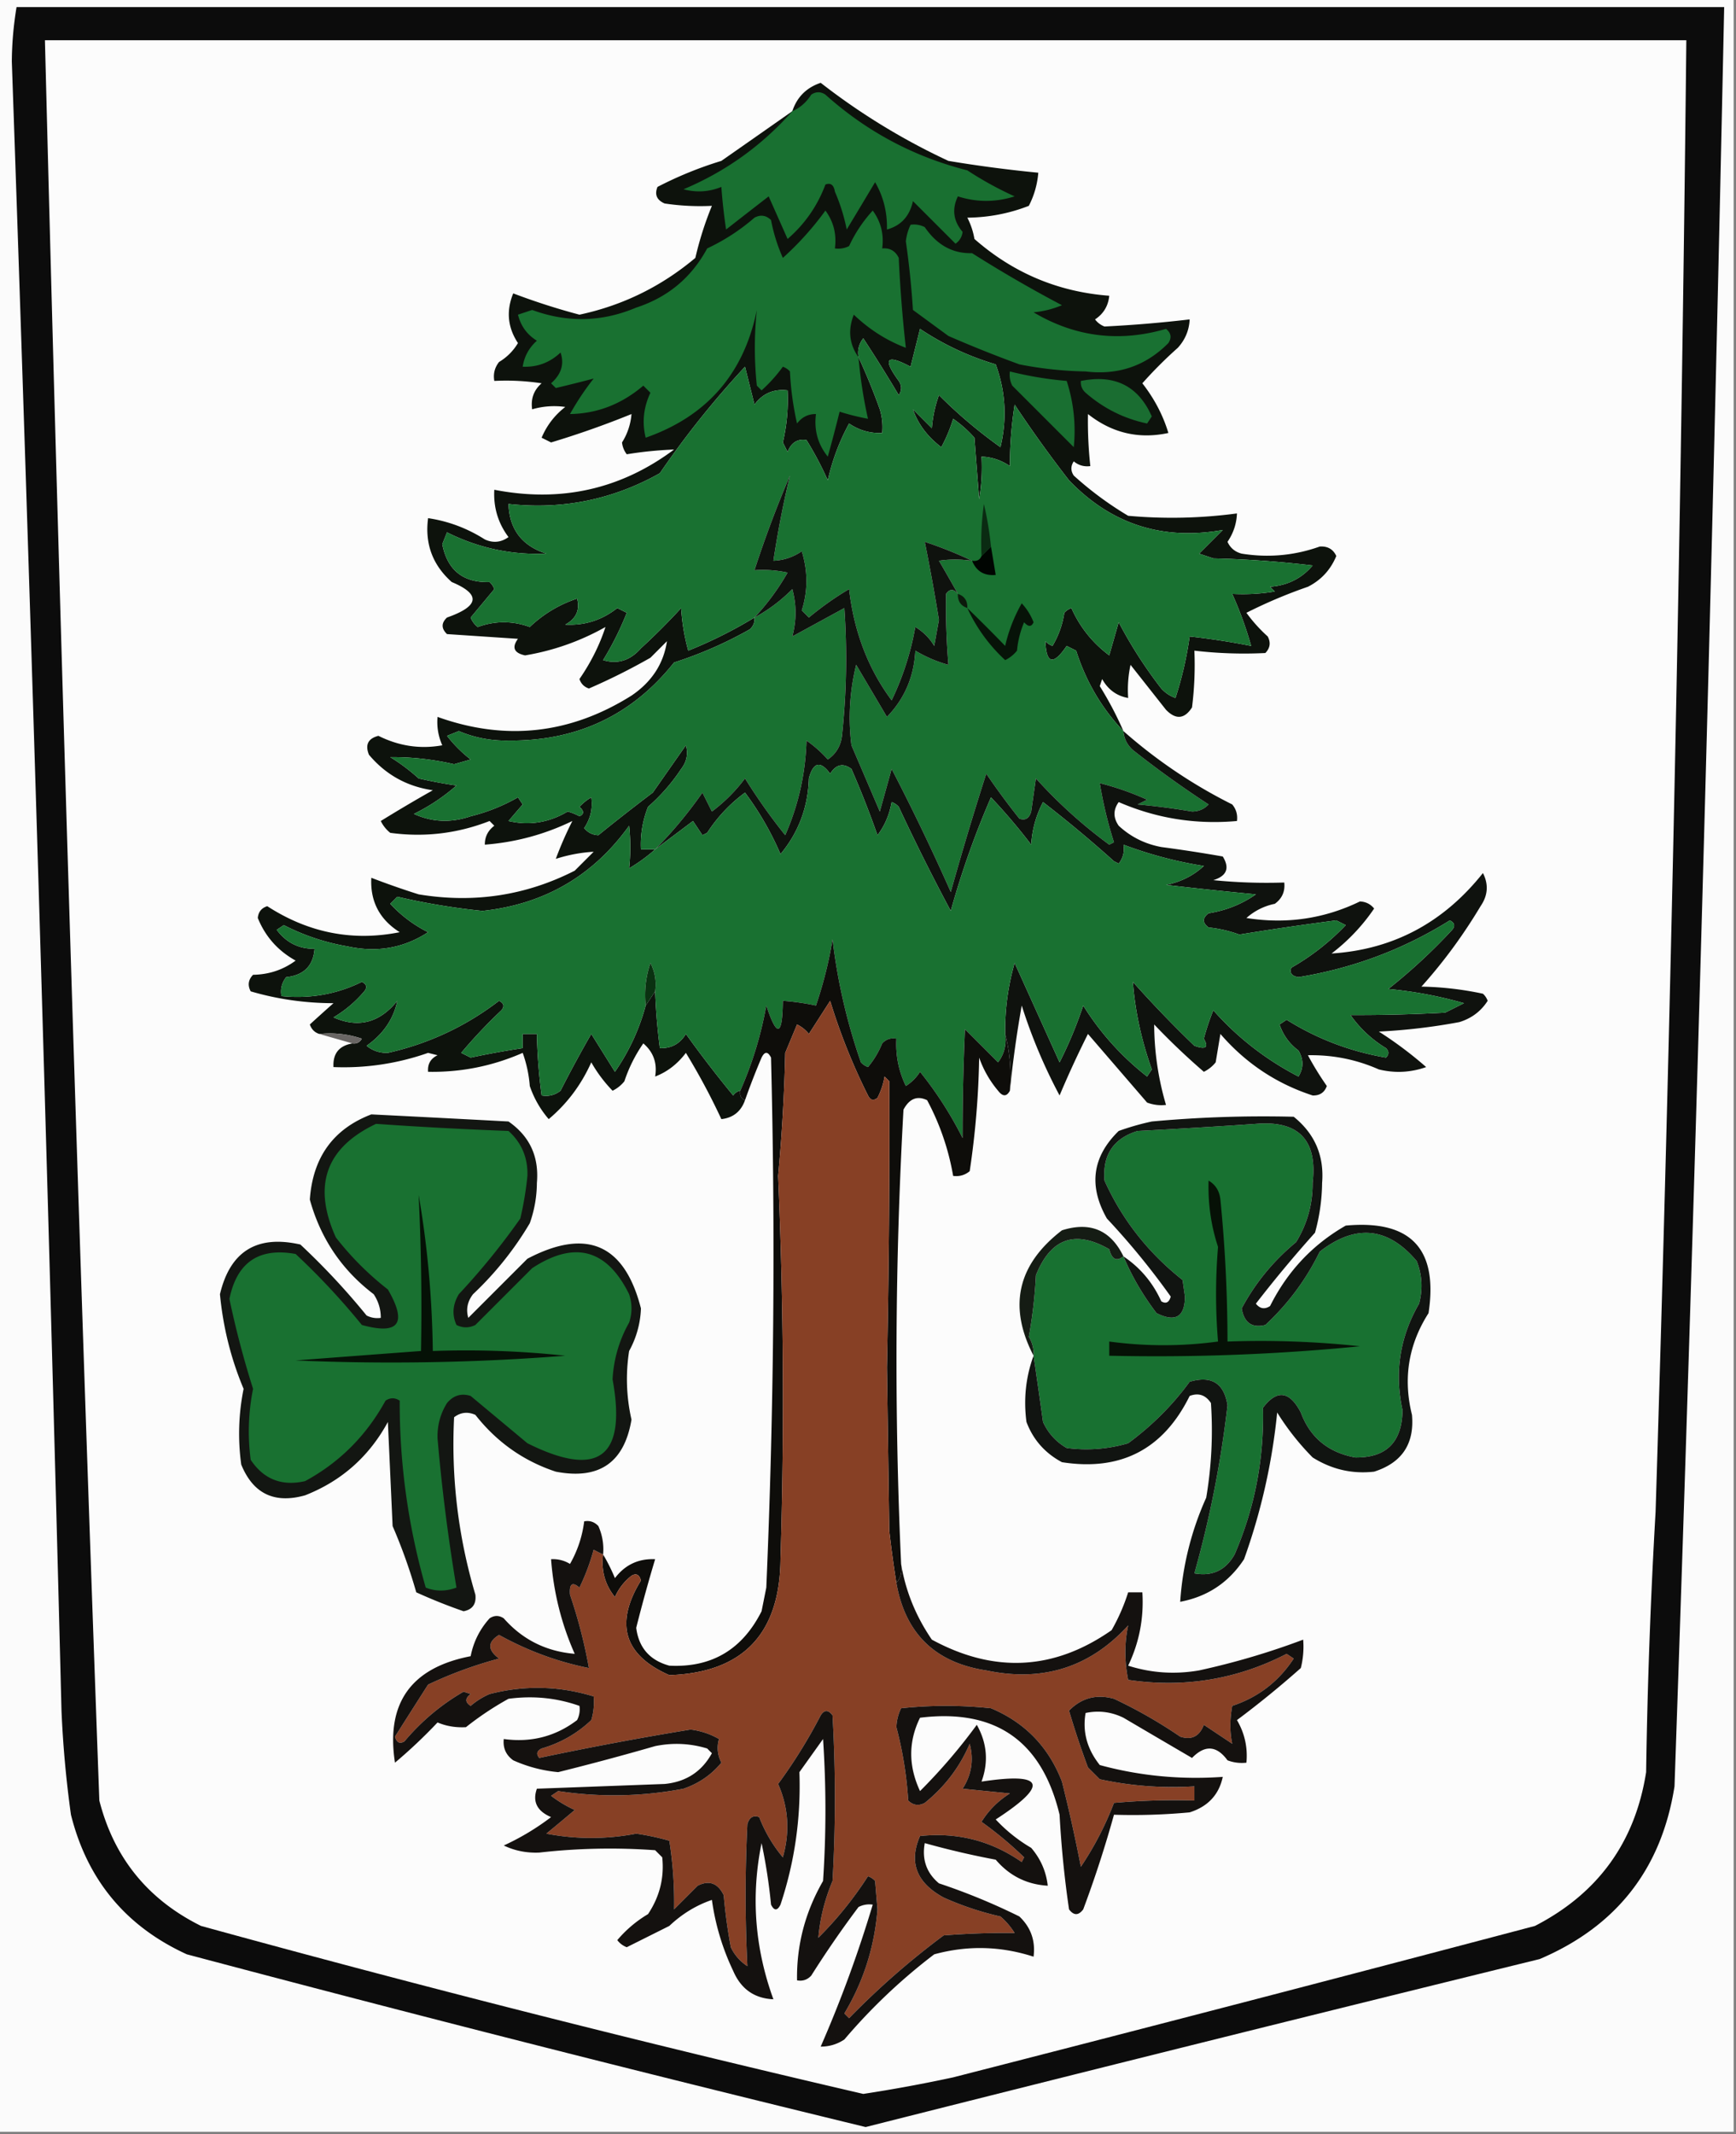<svg xmlns="http://www.w3.org/2000/svg" width="367" height="451" style="shape-rendering:geometricPrecision;text-rendering:geometricPrecision;image-rendering:optimizeQuality;fill-rule:evenodd;clip-rule:evenodd"><rect width="100%" height="100%" fill="#808080" stroke="none"/><path style="opacity:1" fill="#fbfbfb" d="M-.5-.5h367v451H-.5V-.5z"/><path style="opacity:1" fill="#0c0c0c" d="M3.5 1.5h361a27248.96 27248.96 0 0 1-10.5 376c-2.734 17.406-12.234 29.573-28.5 36.5A21759.382 21759.382 0 0 0 183 449.5 6908.915 6908.915 0 0 1 39.5 413c-12.883-5.885-21.05-15.719-24.5-29.5a229.259 229.259 0 0 1-2-22A37078.394 37078.394 0 0 0 2.5 13a72.724 72.724 0 0 1 1-11.5z"/><path style="opacity:1" fill="#fcfcfc" d="M9.5 8.5h347a15103.591 15103.591 0 0 1-6.5 311 1285.351 1285.351 0 0 0-2 55c-2.314 14.783-10.147 25.617-23.5 32.5a16668.811 16668.811 0 0 1-123 32 316.87 316.87 0 0 1-19 3.5 3585.293 3585.293 0 0 1-140-35.5c-11.246-5.574-18.412-14.407-21.5-26.5A32821.398 32821.398 0 0 1 9.5 8.5z"/><path style="opacity:1" fill="#0d120c" d="M237.5 154.5c-4.57-4.786-7.903-10.453-10-17l-2-1c-2.822 4.159-4.322 3.826-4.5-1 .414.457.914.791 1.5 1a18.986 18.986 0 0 0 2.5-7 3.647 3.647 0 0 1 1.5-1c1.789 4.018 4.455 7.352 8 10l2-7a94.093 94.093 0 0 0 9 14 7.293 7.293 0 0 0 3 2 75.833 75.833 0 0 0 3-13c4.367.487 8.701 1.153 13 2a79.374 79.374 0 0 0-4-11 40.914 40.914 0 0 0 9-.5l-1-1c3.705-.279 6.705-1.779 9-4.5a222.728 222.728 0 0 0-21-1.5l-3-1 5-5c-12.77 2.27-23.603-1.23-32.5-10.5a257.641 257.641 0 0 1-11.5-16 82.101 82.101 0 0 0-1 13c-1.823-1.247-3.823-1.914-6-2a40.913 40.913 0 0 1-.5 9l-1-13a25.501 25.501 0 0 0-4.5-4 32.442 32.442 0 0 1-2.5 6c-2.935-2.227-4.935-4.894-6-8l4 4c.186-2.4.686-4.734 1.5-7a101.677 101.677 0 0 0 13 11c1.425-5.97 1.091-11.804-1-17.5a58.388 58.388 0 0 1-16-7.5l-2 8c-5.123-2.734-5.957-1.734-2.5 3 .667 1 .667 2 0 3a320.343 320.343 0 0 0-7.5-12c-.929 1.189-1.262 2.522-1 4a129.43 129.43 0 0 1 4.5 11c.494 1.634.66 3.3.5 5-2.549.113-4.882-.554-7-2a46.117 46.117 0 0 0-4.5 12 71.306 71.306 0 0 0-4.5-8.5c-1.891-.309-3.225.525-4 2.5l-1-2a39.651 39.651 0 0 0 1-11c-2.921-.354-5.254.646-7 3l-2-8a192.322 192.322 0 0 0-18 22.5c-9.935 5.585-20.602 7.752-32 6.5.181 5.353 2.848 8.853 8 10.5-7.379.313-14.379-1.187-21-4.5l-1 2.5c1.08 5.503 4.414 8.169 10 8 .457.414.791.914 1 1.5l-5 6a4.454 4.454 0 0 0 1.5 2c3.667-1.333 7.333-1.333 11 0a26.489 26.489 0 0 1 10-6c.63 2.403-.203 4.237-2.5 5.5 4.072.23 7.739-.937 11-3.5l2 1a64.509 64.509 0 0 1-5 10c3.057.929 5.723.096 8-2.5a139.08 139.08 0 0 0 8.5-8.5 42.769 42.769 0 0 0 1.5 9 95.025 95.025 0 0 0 14-7c.086.996-.248 1.829-1 2.5a85.275 85.275 0 0 1-16 7c-8.853 11.134-20.519 16.634-35 16.5a25.484 25.484 0 0 1-10.5-2l-2.5 1a28.061 28.061 0 0 0 5 5l-3.5 1a58.026 58.026 0 0 0-13.5-1.5 41.205 41.205 0 0 1 6 4.5 100.36 100.36 0 0 0 8 1.5 41.056 41.056 0 0 1-9 6c3.85 1.755 7.85 1.922 12 .5a38.834 38.834 0 0 0 10-4l1 1.5a604.676 604.676 0 0 0-3 3.5c4.374 1.021 8.541.355 12.5-2 .873.235 1.707.569 2.5 1 1.006-.438 1.006-1.104 0-2a11.38 11.38 0 0 1 2.5-2c.342 2.318-.158 4.485-1.5 6.5.763.944 1.763 1.444 3 1.5 3.325-2.709 7.159-5.709 11.5-9l7-10c.52 1.789.187 3.456-1 5a39.806 39.806 0 0 1-7 8 21.341 21.341 0 0 0-1.5 9h3a35.524 35.524 0 0 1-5.5 4c.32-2.96.32-5.96 0-9-7.614 10.6-17.947 16.6-31 18a143.012 143.012 0 0 1-18-3l-1.5 1.5a27.809 27.809 0 0 0 8 6c-5.129 3.354-10.796 4.354-17 3a46.42 46.42 0 0 1-13.5-4.5l-1.5 1c2.024 2.706 4.69 4.039 8 4-.275 3.609-2.275 5.609-6 6-.929 1.189-1.262 2.522-1 4 6.028.61 11.695-.39 17-3 1.021.502 1.188 1.168.5 2a25.558 25.558 0 0 1-6.5 5.5c5.25 2.319 9.75 1.153 13.5-3.5-.82 3.866-2.987 7.033-6.5 9.5 1.272 1.046 2.772 1.546 4.5 1.5 8.642-1.951 16.475-5.618 23.5-11 1.021.502 1.188 1.168.5 2a107.985 107.985 0 0 0-8.5 9l2 1a190.883 190.883 0 0 1 11-2v-3h3c.086 4.357.42 8.69 1 13 1.478.262 2.811-.071 4-1a264.731 264.731 0 0 1 6.5-12l5 8a44.794 44.794 0 0 0 6.5-14l2-3c.146 4.019.479 8.019 1 12 2.423.076 4.256-.924 5.5-3a243.426 243.426 0 0 0 10 13c.383-.556.883-.889 1.5-1-.172.992.162 1.658 1 2-.853 2.393-2.519 3.726-5 4a140.868 140.868 0 0 0-7.5-14c-1.789 2.365-3.956 4.032-6.5 5 .47-2.846-.363-5.179-2.5-7a31.041 31.041 0 0 0-4 8 7.248 7.248 0 0 1-2.5 2 29.804 29.804 0 0 1-4.5-6c-2.115 4.736-5.115 8.736-9 12a21.035 21.035 0 0 1-4-7 26.724 26.724 0 0 0-1.5-7c-6.385 2.796-13.051 4.13-20 4-.14-1.624.527-2.79 2-3.5l-2-.5a53.569 53.569 0 0 1-20 3c-.157-2.844 1.176-4.511 4-5 .876.131 1.543-.202 2-1a21.128 21.128 0 0 0-9-1c-.978-.311-1.644-.978-2-2 1.626-1.49 3.292-2.99 5-4.5-6.013-.009-11.846-.842-17.5-2.5-.684-1.284-.517-2.451.5-3.5 3.361-.054 6.361-1.054 9-3-3.736-2.069-6.403-5.069-8-9 .114-1.28.78-2.113 2-2.5 8.73 5.647 18.063 7.48 28 5.5-4.262-2.691-6.262-6.524-6-11.5 3.227 1.244 6.56 2.41 10 3.5 11.663 1.932 22.663.266 33-5l4-4c-2.674.153-5.34.653-8 1.5a76.134 76.134 0 0 1 3.5-8c-5.833 2.834-12 4.5-18.5 5-.02-1.643.647-2.976 2-4l-1-1c-6.776 2.648-13.776 3.482-21 2.5a7.248 7.248 0 0 1-2-2.5 316.986 316.986 0 0 1 11-6.5c-5.453-.786-9.953-3.286-13.5-7.5-.854-2.107-.188-3.441 2-4 4.357 2.175 8.857 2.842 13.5 2a11.99 11.99 0 0 1-1-6c14.359 5.144 28.026 3.644 41-4.5 4.283-2.898 6.783-6.732 7.5-11.5l-3.5 3.5a132.973 132.973 0 0 1-13 6.5c-1-.333-1.667-1-2-2 2.434-3.534 4.267-7.201 5.5-11a51.742 51.742 0 0 1-17 6c-2.341-.507-2.841-1.674-1.5-3.5l-15-1c-1.231-1.183-1.231-2.349 0-3.5 6.862-2.411 7.195-4.911 1-7.5-4.049-3.6-5.715-8.1-5-13.5 4.281.636 8.281 2.136 12 4.5 1.759.798 3.426.631 5-.5-2.204-2.947-3.204-6.28-3-10 14.06 2.74 26.727-.093 38-8.5a81.254 81.254 0 0 0-10 1 4.932 4.932 0 0 1-1-2.5 13.142 13.142 0 0 0 2-6 192.127 192.127 0 0 1-17 6l-2-1c1.092-2.594 2.759-4.76 5-6.5a16.603 16.603 0 0 0-7 .5c-.322-2.222.345-4.056 2-5.5a50.442 50.442 0 0 0-10-.5c-.262-1.478.071-2.811 1-4 1.667-1 3-2.333 4-4-2.184-3.307-2.517-6.807-1-10.5a142.092 142.092 0 0 0 14 4.5c9.132-1.95 17.299-5.95 24.5-12a70.81 70.81 0 0 1 3.5-11 50.442 50.442 0 0 1-10-.5c-1.658-.725-2.158-1.892-1.5-3.5a79.67 79.67 0 0 1 13.5-5.5 7750.441 7750.441 0 0 0 15-10.5c.986-2.986 2.986-4.986 6-6a139.784 139.784 0 0 0 27 16.5 278.403 278.403 0 0 0 19 2.5 18.403 18.403 0 0 1-2 7c-4.144 1.618-8.478 2.451-13 2.5a15.252 15.252 0 0 1 1.5 4.5c8.195 7.183 17.695 11.183 28.5 12-.203 2.138-1.203 3.805-3 5a4.451 4.451 0 0 0 2 1.5 266.087 266.087 0 0 0 18-1.5c-.108 2.283-.941 4.283-2.5 6a89.984 89.984 0 0 0-7.5 7.5c2.549 3.27 4.382 6.77 5.5 10.5-6.248 1.349-11.914.016-17-4a88.939 88.939 0 0 0 .5 11c-1.322.17-2.489-.163-3.5-1-.667 1-.667 2 0 3a71.583 71.583 0 0 0 11.5 8.5 103.08 103.08 0 0 0 23-.5c-.086 2.177-.753 4.177-2 6 .59 1.299 1.59 2.132 3 2.5 5.654.904 11.154.404 16.5-1.5 1.662-.112 2.829.554 3.5 2-1.204 2.915-3.204 5.081-6 6.5a104.38 104.38 0 0 0-13 5.5 31.84 31.84 0 0 0 4.5 5c.684 1.284.517 2.451-.5 3.5a90.12 90.12 0 0 1-15-.5 72.367 72.367 0 0 1-.5 12c-1.588 2.468-3.422 2.634-5.5.5l-7.5-9.5a24.935 24.935 0 0 0-.5 7c-2.41-.421-4.243-1.754-5.5-4l-.5 1.5a73.514 73.514 0 0 1 5 9.5z"/><path style="opacity:1" fill="#197132" d="M192.5 47.5a4.932 4.932 0 0 1 3 .5c2.585 3.784 5.919 5.618 10 5.5a275.609 275.609 0 0 0 19 11 20.211 20.211 0 0 1-6 1.5c8.79 5.216 18.123 6.382 28 3.5 1.083.865 1.249 1.865.5 3-4.775 4.826-10.608 6.826-17.5 6a79.508 79.508 0 0 1-14-1.5 265.205 265.205 0 0 1-15-6l-7.5-5.5c-.307-4.857-.807-9.69-1.5-14.5a10.984 10.984 0 0 1 1-3.5z"/><path style="opacity:1" fill="#197131" d="M181.5 75.5a95.031 95.031 0 0 0 2 13 49.673 49.673 0 0 1-6-1.5 330.8 330.8 0 0 1-2.5 9.5c-2.105-2.607-2.938-5.607-2.5-9-1.643-.02-2.976.647-4 2a62.749 62.749 0 0 1-1.5-11 3.646 3.646 0 0 0-1.5-1 31.867 31.867 0 0 1-4.5 5l-1-1a76.397 76.397 0 0 1 0-16c-2.73 13.47-10.563 22.47-23.5 27-.796-3.217-.463-6.383 1-9.5l-1.5-1.5c-4.593 3.913-9.76 5.913-15.5 6a56.863 56.863 0 0 1 5-7.5 317.238 317.238 0 0 1-8 2l-1-1c2.165-1.897 2.832-4.064 2-6.5-2.245 2.123-4.912 3.123-8 3 .326-2.16 1.326-3.994 3-5.5-2.072-1.273-3.405-3.106-4-5.5l3-1c7.426 2.73 14.76 2.564 22-.5 6.665-2.165 11.665-6.331 15-12.5a42.952 42.952 0 0 0 10-6.5c1.284-.684 2.451-.517 3.5.5a36.17 36.17 0 0 0 2.5 8 64.218 64.218 0 0 0 9-10c1.729 2.351 2.396 5.018 2 8a4.932 4.932 0 0 0 3-.5 29.457 29.457 0 0 1 5-7.5c1.729 2.351 2.396 5.018 2 8 1.624-.14 2.79.527 3.5 2 .293 6.367.793 12.7 1.5 19-4.073-1.545-7.739-3.879-11-7-1.286 3.26-.953 6.26 1 9z"/><path style="opacity:1" fill="#197031" d="M167.5 23.5c1.634-.707 2.968-1.873 4-3.5 1-.667 2-.667 3 0 8.692 7.795 18.692 13.129 30 16a73.21 73.21 0 0 0 10 5.5c-4.016 1.27-8.016 1.27-12 0-1.293 2.706-.959 5.206 1 7.5-.13 1.059-.63 1.892-1.5 2.5l-9-9c-.697 3.192-2.53 5.192-5.5 6 .098-3.61-.736-6.943-2.5-10a1544.9 1544.9 0 0 1-6 10 39.211 39.211 0 0 0-2.5-8c-.233-1.432-.9-1.932-2-1.5-1.695 4.526-4.362 8.359-8 11.5l-4-9a2262.2 2262.2 0 0 0-9 7 116.595 116.595 0 0 1-1-9c-2.603 1.062-5.27 1.228-8 .5 8.92-3.754 16.587-9.254 23-16.5z"/><path style="opacity:1" fill="#1a6d31" d="M228.5 80.5c7.156-1.437 12.156 1.063 15 7.5l-1 1.5c-4.871-1.024-9.204-3.19-13-6.5-.752-.67-1.086-1.504-1-2.5z"/><path style="opacity:1" fill="#196f31" d="M213.5 78.5a76.28 76.28 0 0 0 12 2 34.03 34.03 0 0 1 1.5 14l-13-13a4.934 4.934 0 0 1-.5-3z"/><path style="opacity:1" fill="#197131" d="M138.5 179.5h-3a21.341 21.341 0 0 1 1.5-9 39.806 39.806 0 0 0 7-8c1.187-1.544 1.52-3.211 1-5l-7 10c-4.341 3.291-8.175 6.291-11.5 9-1.237-.056-2.237-.556-3-1.5 1.342-2.015 1.842-4.182 1.5-6.5a11.38 11.38 0 0 0-2.5 2c1.006.896 1.006 1.562 0 2a11.456 11.456 0 0 0-2.5-1c-3.959 2.355-8.126 3.021-12.5 2a604.676 604.676 0 0 1 3-3.5l-1-1.5a38.834 38.834 0 0 1-10 4c-4.15 1.422-8.15 1.255-12-.5a41.056 41.056 0 0 0 9-6 100.36 100.36 0 0 1-8-1.5 41.205 41.205 0 0 0-6-4.5 58.026 58.026 0 0 1 13.5 1.5l3.5-1a28.061 28.061 0 0 1-5-5l2.5-1a25.484 25.484 0 0 0 10.5 2c14.481.134 26.147-5.366 35-16.5a85.275 85.275 0 0 0 16-7c.752-.671 1.086-1.504 1-2.5 2.912-1.566 5.579-3.566 8-6 .901 3.295.901 6.628 0 10l11-6c.629 8.967.463 17.967-.5 27-.265 2.151-1.265 3.818-3 5a25.936 25.936 0 0 0-4.5-4c-.212 6.998-1.712 13.665-4.5 20a124.26 124.26 0 0 1-8.5-12 34.832 34.832 0 0 1-7 7l-2-4c-3.062 4.381-6.396 8.381-10 12z"/><path style="opacity:1" fill="#197131" d="M237.5 154.5c.128 1.59.795 2.923 2 4a216.556 216.556 0 0 0 16 11.5c-.93.991-2.096 1.491-3.5 1.5a152.043 152.043 0 0 0-11.5-1.5l2-1a59.44 59.44 0 0 0-10-3.5 87.742 87.742 0 0 0 3 12.5l-1 .5a102.362 102.362 0 0 1-15.5-14l-1 7c-.423 1.456-1.256 1.956-2.5 1.5a153.742 153.742 0 0 1-7-9.5 693.08 693.08 0 0 0-7.5 25 473.117 473.117 0 0 0-12.5-26l-2.5 9a6401.593 6401.593 0 0 0-6-14 46.335 46.335 0 0 1 1-17c2.153 3.634 4.32 7.301 6.5 11 3.731-3.84 5.731-8.506 6-14a28.535 28.535 0 0 0 7 3 148.504 148.504 0 0 1-.5-15c.77-1.098 1.603-1.098 2.5 0a348.639 348.639 0 0 0-4-7c2.155-.338 4.489-.338 7 0a90.025 90.025 0 0 0-10-4 440.072 440.072 0 0 1 3 16.5l-1 5.5c-1-1.667-2.333-3-4-4a59.392 59.392 0 0 1-5 15.5c-4.965-6.674-7.965-14.507-9-23.5-2.899 1.704-5.732 3.704-8.5 6l-1.5-1.5c1.298-4.118 1.298-8.285 0-12.5-1.823 1.247-3.823 1.914-6 2a213.624 213.624 0 0 1 3.5-18 239.64 239.64 0 0 0-7.5 20c2.357-.163 4.69.003 7 .5a50.268 50.268 0 0 1-7 9.5 95.025 95.025 0 0 1-14 7 42.769 42.769 0 0 1-1.5-9 139.08 139.08 0 0 1-8.5 8.5c-2.277 2.596-4.943 3.429-8 2.5a64.509 64.509 0 0 0 5-10l-2-1c-3.261 2.563-6.928 3.73-11 3.5 2.297-1.263 3.13-3.097 2.5-5.5a26.489 26.489 0 0 0-10 6c-3.667-1.333-7.333-1.333-11 0a4.454 4.454 0 0 1-1.5-2l5-6a3.647 3.647 0 0 0-1-1.5c-5.586.169-8.92-2.497-10-8l1-2.5c6.621 3.313 13.621 4.813 21 4.5-5.152-1.647-7.819-5.147-8-10.5 11.398 1.252 22.065-.915 32-6.5a192.322 192.322 0 0 1 18-22.5l2 8c1.746-2.354 4.079-3.354 7-3a39.651 39.651 0 0 1-1 11l1 2c.775-1.975 2.109-2.809 4-2.5a71.306 71.306 0 0 1 4.5 8.5 46.117 46.117 0 0 1 4.5-12c2.118 1.446 4.451 2.113 7 2a12.93 12.93 0 0 0-.5-5 129.43 129.43 0 0 0-4.5-11c-.262-1.478.071-2.811 1-4a320.343 320.343 0 0 1 7.5 12c.667-1 .667-2 0-3-3.457-4.734-2.623-5.734 2.5-3l2-8a58.388 58.388 0 0 0 16 7.5c2.091 5.696 2.425 11.53 1 17.5a101.677 101.677 0 0 1-13-11 26.722 26.722 0 0 0-1.5 7l-4-4c1.065 3.106 3.065 5.773 6 8a32.442 32.442 0 0 0 2.5-6 25.501 25.501 0 0 1 4.5 4l1 13c.498-2.982.665-5.982.5-9 2.177.086 4.177.753 6 2a82.101 82.101 0 0 1 1-13 257.641 257.641 0 0 0 11.5 16c8.897 9.27 19.73 12.77 32.5 10.5l-5 5 3 1c7.024.169 14.024.669 21 1.5-2.295 2.721-5.295 4.221-9 4.5l1 1a40.914 40.914 0 0 1-9 .5 79.374 79.374 0 0 1 4 11 157.562 157.562 0 0 0-13-2 75.833 75.833 0 0 1-3 13 7.293 7.293 0 0 1-3-2 94.093 94.093 0 0 1-9-14l-2 7c-3.545-2.648-6.211-5.982-8-10a3.647 3.647 0 0 0-1.5 1 18.986 18.986 0 0 1-2.5 7 3.647 3.647 0 0 1-1.5-1c.178 4.826 1.678 5.159 4.5 1l2 1c2.097 6.547 5.43 12.214 10 17z"/><path style="opacity:1" fill="#071308" d="M204.5 128.5a344.77 344.77 0 0 1 8 8 32.871 32.871 0 0 1 3.5-9 12.403 12.403 0 0 1 2.5 4c-.438 1.006-1.104 1.006-2 0a20.2 20.2 0 0 0-1.5 6 7.248 7.248 0 0 1-2.5 2 34.63 34.63 0 0 1-8-11z"/><path style="opacity:1" fill="#0c1a0c" d="M202.5 125.5c1.406.473 2.073 1.473 2 3-1.406-.473-2.073-1.473-2-3z"/><path style="opacity:1" fill="#000501" d="m209.5 115.5 1 6c-2.433.227-4.099-.773-5-3 .992.172 1.658-.162 2-1l2-2z"/><path style="opacity:1" fill="#0a2b12" d="m209.5 115.5-2 2a60.931 60.931 0 0 1 .5-11 70.523 70.523 0 0 1 1.5 9z"/><path style="opacity:1" fill="#0f120e" d="M205.5 118.5c-2.511-.338-4.845-.338-7 0a348.639 348.639 0 0 1 4 7c-.897-1.098-1.73-1.098-2.5 0-.087 4.988.08 9.988.5 15a28.535 28.535 0 0 1-7-3c-.269 5.494-2.269 10.16-6 14-2.18-3.699-4.347-7.366-6.5-11a46.335 46.335 0 0 0-1 17c1.992 4.633 3.992 9.299 6 14l2.5-9a473.117 473.117 0 0 1 12.5 26 693.08 693.08 0 0 1 7.5-25 153.742 153.742 0 0 0 7 9.5c1.244.456 2.077-.044 2.5-1.5l1-7a102.362 102.362 0 0 0 15.5 14l1-.5a87.742 87.742 0 0 1-3-12.5 59.44 59.44 0 0 1 10 3.5l-2 1c3.854.354 7.688.854 11.5 1.5 1.404-.009 2.57-.509 3.5-1.5a216.556 216.556 0 0 1-16-11.5c-1.205-1.077-1.872-2.41-2-4a106.749 106.749 0 0 0 23 15.5c.837 1.011 1.17 2.178 1 3.5-8.7.786-17.033-.548-25-4-1.181 1.635-1.181 3.302 0 5 2.535 2.35 5.535 3.85 9 4.5a304.77 304.77 0 0 1 13 2c1.513 2.454.846 4.121-2 5 4.989.499 9.989.666 15 .5.203 1.89-.463 3.39-2 4.5a12.804 12.804 0 0 0-6 3c8.446 1.331 16.446.164 24-3.5 1.237.056 2.237.556 3 1.5a40.56 40.56 0 0 1-9 9.5c12.985-.831 23.652-6.498 32-17 1.224 2.398 1.058 4.731-.5 7-3.687 6.163-7.854 11.829-12.5 17 4.377.077 8.71.577 13 1.5.457.414.791.914 1 1.5-1.424 2.218-3.424 3.718-6 4.5a125.957 125.957 0 0 1-17 2 82.501 82.501 0 0 1 10 7.5c-3.284 1.157-6.618 1.324-10 .5-4.765-2.107-9.765-3.107-15-3a64.501 64.501 0 0 0 4 6.5c-.5 1.381-1.5 2.047-3 2-7.678-2.502-14.178-6.836-19.5-13l-1 6a7.248 7.248 0 0 1-2.5 2 148.386 148.386 0 0 1-10.5-10 60.825 60.825 0 0 0 2.5 17 8.43 8.43 0 0 1-4-.5L230 218.5a214.054 214.054 0 0 0-6 13 112.255 112.255 0 0 1-8-19 235.176 235.176 0 0 0-2.5 18c.317-4.202-.017-8.202-1-12-.071-5.1.596-10.1 2-15l9.5 21a86.788 86.788 0 0 0 5-12c3.596 5.765 8.096 10.765 13.5 15l1-1.5c-2.202-6.192-3.535-12.359-4-18.5a247.588 247.588 0 0 0 13 13.5c2.396.866 3.063.366 2-1.5a51.28 51.28 0 0 1 2-6c5.093 5.751 11.093 10.418 18 14 1.106-1.784 1.106-3.618 0-5.5-1.888-1.394-3.221-3.227-4-5.5l1.5-1c6.449 4.04 13.449 6.706 21 8 .667-.667.667-1.333 0-2a25.038 25.038 0 0 1-7.5-7c6.543.031 13.21-.136 20-.5l4-2a87.27 87.27 0 0 0-16-3 119.16 119.16 0 0 0 13.5-12.5c.688-.832.521-1.498-.5-2-9.8 6.124-20.467 10.124-32 12-1.432-.233-1.932-.9-1.5-2a49.944 49.944 0 0 0 11.5-9l-2-1a630.368 630.368 0 0 0-20.5 3 26.67 26.67 0 0 0-6.5-1.5c-1.333-1-1.333-2 0-3 3.712-.595 7.045-1.928 10-4a916.602 916.602 0 0 1-19-2c3.103-.604 5.77-1.937 8-4a86.375 86.375 0 0 1-17-4.5c.262 1.478-.071 2.811-1 4l-1-.5a266.761 266.761 0 0 0-15-12.5c-1.469 2.798-2.302 5.798-2.5 9a123.945 123.945 0 0 0-8.5-10 182.384 182.384 0 0 0-8.5 24 439.166 439.166 0 0 1-11-22 3.647 3.647 0 0 0-1.5-1c-.476 2.684-1.476 5.017-3 7a202.82 202.82 0 0 0-5.5-14c-1.751-1.309-3.251-.975-4.5 1-2.066-2.798-3.566-2.465-4.5 1-.179 6.074-2.179 11.407-6 16a63.669 63.669 0 0 0-7.5-13 32.337 32.337 0 0 0-8 8.5l-1 .5-2-3a2057.577 2057.577 0 0 1-8 6c3.604-3.619 6.938-7.619 10-12l2 4a34.832 34.832 0 0 0 7-7 124.26 124.26 0 0 0 8.5 12c2.788-6.335 4.288-13.002 4.5-20a25.936 25.936 0 0 1 4.5 4c1.735-1.182 2.735-2.849 3-5a153.131 153.131 0 0 0 .5-27l-11 6c.901-3.372.901-6.705 0-10-2.421 2.434-5.088 4.434-8 6a50.268 50.268 0 0 0 7-9.5 24.935 24.935 0 0 0-7-.5 239.64 239.64 0 0 1 7.5-20 213.624 213.624 0 0 0-3.5 18c2.177-.086 4.177-.753 6-2 1.298 4.215 1.298 8.382 0 12.5l1.5 1.5c2.768-2.296 5.601-4.296 8.5-6 1.035 8.993 4.035 16.826 9 23.5a59.392 59.392 0 0 0 5-15.5c1.667 1 3 2.333 4 4l1-5.5a440.072 440.072 0 0 0-3-16.5 90.025 90.025 0 0 1 10 4z"/><path style="opacity:1" fill="#197131" d="M212.5 218.5c.319 2.25-.181 4.25-1.5 6l-7-7a494.538 494.538 0 0 0-.5 23 78.783 78.783 0 0 0-9-14 9.425 9.425 0 0 1-3 3c-1.526-3.154-2.193-6.487-2-10-1.175-.219-2.175.114-3 1a18.924 18.924 0 0 1-3 5 3.647 3.647 0 0 1-1.5-1 122.586 122.586 0 0 1-6-26c-.718 4.546-1.885 9.213-3.5 14a51.569 51.569 0 0 0-7-1c-.074 7.521-1.241 7.854-3.5 1a78.591 78.591 0 0 1-5.5 18c-.617.111-1.117.444-1.5 1a243.426 243.426 0 0 1-10-13c-1.244 2.076-3.077 3.076-5.5 3a128.323 128.323 0 0 1-1-12 9.86 9.86 0 0 0-1-6 21.127 21.127 0 0 0-1 9 44.794 44.794 0 0 1-6.5 14l-5-8a264.731 264.731 0 0 0-6.5 12c-1.189.929-2.522 1.262-4 1-.58-4.31-.914-8.643-1-13h-3v3a190.883 190.883 0 0 0-11 2l-2-1a107.985 107.985 0 0 1 8.5-9c.688-.832.521-1.498-.5-2-7.025 5.382-14.858 9.049-23.5 11-1.728.046-3.228-.454-4.5-1.5 3.513-2.467 5.68-5.634 6.5-9.5-3.75 4.653-8.25 5.819-13.5 3.5a25.558 25.558 0 0 0 6.5-5.5c.688-.832.521-1.498-.5-2-5.305 2.61-10.972 3.61-17 3-.262-1.478.071-2.811 1-4 3.725-.391 5.725-2.391 6-6-3.31.039-5.976-1.294-8-4l1.5-1a46.42 46.42 0 0 0 13.5 4.5c6.204 1.354 11.871.354 17-3a27.809 27.809 0 0 1-8-6l1.5-1.5a143.012 143.012 0 0 0 18 3c13.053-1.4 23.386-7.4 31-18 .32 3.04.32 6.04 0 9a35.524 35.524 0 0 0 5.5-4c2.648-1.976 5.315-3.976 8-6l2 3 1-.5a32.337 32.337 0 0 1 8-8.5 63.669 63.669 0 0 1 7.5 13c3.821-4.593 5.821-9.926 6-16 .934-3.465 2.434-3.798 4.5-1 1.249-1.975 2.749-2.309 4.5-1a202.82 202.82 0 0 1 5.5 14c1.524-1.983 2.524-4.316 3-7a3.647 3.647 0 0 1 1.5 1 439.166 439.166 0 0 0 11 22 182.384 182.384 0 0 1 8.5-24 123.945 123.945 0 0 1 8.5 10c.198-3.202 1.031-6.202 2.5-9a266.761 266.761 0 0 1 15 12.5l1 .5c.929-1.189 1.262-2.522 1-4a86.375 86.375 0 0 0 17 4.5c-2.23 2.063-4.897 3.396-8 4 6.326.733 12.66 1.399 19 2-2.955 2.072-6.288 3.405-10 4-1.333 1-1.333 2 0 3a26.67 26.67 0 0 1 6.5 1.5 630.368 630.368 0 0 1 20.5-3l2 1a49.944 49.944 0 0 1-11.5 9c-.432 1.1.068 1.767 1.5 2 11.533-1.876 22.2-5.876 32-12 1.021.502 1.188 1.168.5 2a119.16 119.16 0 0 1-13.5 12.5 87.27 87.27 0 0 1 16 3l-4 2c-6.79.364-13.457.531-20 .5a25.038 25.038 0 0 0 7.5 7c.667.667.667 1.333 0 2-7.551-1.294-14.551-3.96-21-8l-1.5 1c.779 2.273 2.112 4.106 4 5.5 1.106 1.882 1.106 3.716 0 5.5-6.907-3.582-12.907-8.249-18-14a51.28 51.28 0 0 0-2 6c1.063 1.866.396 2.366-2 1.5a247.588 247.588 0 0 1-13-13.5c.465 6.141 1.798 12.308 4 18.5l-1 1.5c-5.404-4.235-9.904-9.235-13.5-15a86.788 86.788 0 0 1-5 12l-9.5-21a51.561 51.561 0 0 0-2 15z"/><path style="opacity:1" fill="#0a3111" d="m138.5 209.5-2 3a21.127 21.127 0 0 1 1-9 9.86 9.86 0 0 1 1 6z"/><path style="opacity:1" fill="#0e0d0a" d="M212.5 218.5c.983 3.798 1.317 7.798 1 12-.689 1.274-1.523 1.274-2.5 0a22.144 22.144 0 0 1-4-7 181.286 181.286 0 0 1-2 24c-1.011.837-2.178 1.17-3.5 1a52.792 52.792 0 0 0-5.5-16c-2.091-1-3.757-.333-5 2-1.785 32-1.951 64-.5 96 .268 1.599-.066 2.932-1 4-.58-3.642-1.08-7.309-1.5-11l-.5-34.5c.418-20.171.585-40.338.5-60.5l-1-1a15.256 15.256 0 0 1-1.5 4.5c-.832.688-1.498.521-2-.5a127.543 127.543 0 0 1-8-20l-4.5 7a7.248 7.248 0 0 0-2.5-2l-2.5 6a368.018 368.018 0 0 1-1.5 26 1103.577 1103.577 0 0 1 .5 81c-.142 15.805-7.975 23.972-23.5 24.5-9.598-4.224-11.598-10.891-6-20-.35-1.257-1.017-1.591-2-1a11.532 11.532 0 0 0-3.5 4.5c-2.105-2.607-2.938-5.607-2.5-9a38.715 38.715 0 0 1 2.5 5c2.141-2.821 4.975-4.154 8.5-4a326.083 326.083 0 0 0-4 14.5c.534 4.203 2.868 6.87 7 8 8.91.453 15.41-3.381 19.5-11.5l1-5a1640.137 1640.137 0 0 0 1-112c-.667-1.333-1.333-1.333-2 0a151.25 151.25 0 0 0-3.5 9c-.838-.342-1.172-1.008-1-2a78.591 78.591 0 0 0 5.5-18c2.259 6.854 3.426 6.521 3.5-1 2.361.174 4.694.507 7 1 1.615-4.787 2.782-9.454 3.5-14a122.586 122.586 0 0 0 6 26c.414.457.914.791 1.5 1a18.924 18.924 0 0 0 3-5c.825-.886 1.825-1.219 3-1-.193 3.513.474 6.846 2 10a9.425 9.425 0 0 0 3-3 78.783 78.783 0 0 1 9 14c-.014-7.571.153-15.238.5-23l7 7c1.319-1.75 1.819-3.75 1.5-6z"/><path style="opacity:1" fill="#696664" d="M67.5 218.5a21.128 21.128 0 0 1 9 1c-.457.798-1.124 1.131-2 1l-7-2z"/><path style="opacity:1" fill="#187131" d="M218.5 286.5a6.846 6.846 0 0 0-1-4 102.63 102.63 0 0 0 1.5-13c3.125-7.82 8.292-9.653 15.5-5.5.55 2.158 1.55 2.658 3 1.5 1.787 4.229 4.12 8.229 7 12 3.971 1.989 5.971.822 6-3.5l-.5-3.5c-7.273-5.754-12.773-12.754-16.5-21-.451-5.427 1.883-8.927 7-10.5 8.338-.426 16.671-.926 25-1.5 9.049-.758 13.049 3.409 12 12.5.012 4.523-1.155 8.69-3.5 12.5-4.778 3.94-8.612 8.606-11.5 14 .512 3.032 2.178 4.199 5 3.5 4.813-4.472 8.646-9.638 11.5-15.5 7.579-5.886 14.413-5.219 20.5 2 1.155 2.946 1.321 5.946.5 9-4.058 7.02-5.225 14.52-3.5 22.5-.085 6.752-3.419 10.086-10 10-5.711-1.056-9.544-4.222-11.5-9.5-2.382-4.567-5.049-4.9-8-1 .249 10.85-1.751 21.183-6 31-1.894 3.344-4.727 4.678-8.5 4a227.897 227.897 0 0 0 7-35.5c-.707-4.691-3.374-6.357-8-5-3.587 4.921-7.921 9.254-13 13a31.41 31.41 0 0 1-13 1c-2.231-1.277-3.898-3.111-5-5.5-.667-4.817-1.334-9.483-2-14z"/><path style="opacity:1" fill="#061106" d="M255.5 249.5c1.466.847 2.3 2.18 2.5 4a307.392 307.392 0 0 1 1.5 30c9.357-.332 18.69.002 28 1a438.535 438.535 0 0 1-53 2v-3a85.491 85.491 0 0 0 23 0 120.543 120.543 0 0 1 0-20c-1.477-4.467-2.143-9.134-2-14z"/><path style="opacity:1" fill="#151c14" d="M237.5 265.5c-1.45 1.158-2.45.658-3-1.5-7.208-4.153-12.375-2.32-15.5 5.5a102.63 102.63 0 0 1-1.5 13 6.846 6.846 0 0 1 1 4c-5.409-10.426-3.409-19.259 6-26.5 5.97-1.89 10.304-.057 13 5.5z"/><path style="opacity:1" fill="#131612" d="M78.5 235.5c9.663.482 19.33.982 29 1.5 4.489 3.113 6.489 7.446 6 13a25.745 25.745 0 0 1-1.5 8.5 68.316 68.316 0 0 1-12 15c-1.187 1.544-1.52 3.211-1 5l12.5-12.5c12.528-6.566 20.528-3.066 24 10.5a19.967 19.967 0 0 1-2.5 9 38.463 38.463 0 0 0 .5 14.5c-1.52 9.1-6.853 12.766-16 11-6.825-2.255-12.492-6.255-17-12-1.612-.72-3.112-.554-4.5.5-.64 12.749.86 25.249 4.5 37.5.219 1.971-.615 3.138-2.5 3.5a114.586 114.586 0 0 1-10-4 113.36 113.36 0 0 0-5-14l-1-22c-3.972 7.308-9.805 12.474-17.5 15.5-6.49 1.824-10.99-.343-13.5-6.5a47.643 47.643 0 0 1 .5-16c-2.674-6.354-4.34-13.021-5-20 2.154-9.081 7.821-12.581 17-10.5a149.85 149.85 0 0 1 14 15 4.934 4.934 0 0 0 3 .5c.009-1.808-.491-3.475-1.5-5-6.728-5.11-11.228-11.776-13.5-20 .626-8.923 4.96-14.923 13-18z"/><path style="opacity:1" fill="#197131" d="M79.5 237.5c9.318.651 18.65 1.151 28 1.5 2.785 2.513 4.118 5.679 4 9.5a70.64 70.64 0 0 1-1.5 9 148.791 148.791 0 0 1-13 16c-1.309 2.186-1.476 4.353-.5 6.5 1.333.667 2.667.667 4 0l12-12c8.965-5.876 15.798-4.043 20.5 5.5.667 2 .667 4 0 6a27.173 27.173 0 0 0-3.5 12c3.016 16.483-2.984 20.983-18 13.5l-12-10c-1.965-.624-3.631-.124-5 1.5-1.422 2.287-2.089 4.787-2 7.5a396.73 396.73 0 0 0 4 31.5c-2.252.833-4.419.833-6.5 0-3.704-12.942-5.538-26.108-5.5-39.5-1-.667-2-.667-3 0-4.053 7.386-9.72 13.053-17 17-4.919 1.119-8.752-.381-11.5-4.5a45.443 45.443 0 0 1 .5-15 196.244 196.244 0 0 1-5-19c1.576-7.745 6.243-10.912 14-9.5a149.85 149.85 0 0 1 14 15c7.823 2.166 9.656-.334 5.5-7.5a62.816 62.816 0 0 1-11-11c-4.958-10.969-2.124-18.969 8.5-24z"/><path style="opacity:1" fill="#051106" d="M88.5 252.5c1.847 10.627 2.847 21.627 3 33 9.357-.332 18.69.002 28 1a470.876 470.876 0 0 1-57 1c8.892-.68 17.726-1.346 26.5-2 .206-10.999.04-21.999-.5-33z"/><path style="opacity:1" fill="#874025" d="M189.5 334.5c1.868 10.701 8.202 16.868 19 18.5 11.942 2.518 21.942-.649 30-9.5-.787 3.692-.787 7.525 0 11.5 11.819 1.748 22.986-.085 33.5-5.5l1.5 1c-3.181 4.85-7.515 8.184-13 10-.522 2.887-.522 5.554 0 8l-6-4c-.927 2.446-2.594 3.279-5 2.5a100.167 100.167 0 0 0-14-8c-3.68-1.027-6.847-.194-9.5 2.5a183.32 183.32 0 0 0 4 12l2.5 2.5a72.732 72.732 0 0 0 20 1.5v3a145.053 145.053 0 0 0-17 .5 67.033 67.033 0 0 1-7 13.5 334.211 334.211 0 0 0-4-18c-2.821-7.32-7.821-12.487-15-15.5a90.455 90.455 0 0 0-19 0 9.839 9.839 0 0 0-1 4 79.674 79.674 0 0 1 2.5 15.5c1.049 1.017 2.216 1.184 3.5.5 4.234-3.414 7.401-7.581 9.5-12.5.893 3.416.393 6.583-1.5 9.5l10 1c-2.493 1.566-4.493 3.566-6 6a79.542 79.542 0 0 1 9 7.5l-.5 1c-6.445-4.496-13.612-6.33-21.5-5.5-2.425 5.541-.759 9.874 5 13a63.372 63.372 0 0 0 12 4 14.972 14.972 0 0 1 3 3.5c-4.73-.071-9.73.096-15 .5a166.512 166.512 0 0 0-20 17.5l-1-1c4.053-6.776 6.387-14.11 7-22l-.5-6a3.647 3.647 0 0 0-1.5-1 77.36 77.36 0 0 1-10.5 13c.353-4.078 1.353-8.078 3-12a306.347 306.347 0 0 0 0-35c-.893-1.211-1.726-1.211-2.5 0a109.556 109.556 0 0 1-9 14.5c2.188 4.961 2.522 10.128 1 15.5a29.935 29.935 0 0 1-5-8.5c-1.244-.456-2.077.044-2.5 1.5a301.391 301.391 0 0 0 0 30c-1.556-1.02-2.722-2.353-3.5-4a111.598 111.598 0 0 1-1.5-11c-1.258-2.555-3.091-3.222-5.5-2l-5 5a83.228 83.228 0 0 0-1-14.5 52.946 52.946 0 0 0-7-1.5 50.219 50.219 0 0 1-19 0 579.57 579.57 0 0 0 6-5 25.866 25.866 0 0 1-5-3l1.5-1a78.183 78.183 0 0 0 26.5-.5c3.226-1.106 5.893-2.939 8-5.5-.83-1.635-.997-3.302-.5-5a15.973 15.973 0 0 0-6-2 705.06 705.06 0 0 0-32 6c-.688-.832-.521-1.498.5-2 4.007-1.164 7.507-3.164 10.5-6a12.93 12.93 0 0 0 .5-5c-7.298-2.231-14.631-2.397-22-.5a15.645 15.645 0 0 0-4 2.5c-1.211-.774-1.211-1.607 0-2.5l-1.5-.5c-4.74 2.734-8.907 6.234-12.5 10.5-.984.591-1.65.257-2-1 2.318-3.656 4.651-7.323 7-11a87.617 87.617 0 0 1 15-5.5c-2.457-1.832-2.457-3.499 0-5 6.043 3.345 12.376 5.678 19 7a105.888 105.888 0 0 0-4-15.5c-.182-2.304.484-2.804 2-1.5a45.386 45.386 0 0 0 3-8c.683.363 1.35.696 2 1-.438 3.393.395 6.393 2.5 9a11.532 11.532 0 0 1 3.5-4.5c.983-.591 1.65-.257 2 1-5.598 9.109-3.598 15.776 6 20 15.525-.528 23.358-8.695 23.5-24.5.824-27.042.658-54.042-.5-81a368.018 368.018 0 0 0 1.5-26l2.5-6a7.248 7.248 0 0 1 2.5 2l4.5-7a127.543 127.543 0 0 0 8 20c.502 1.021 1.168 1.188 2 .5a15.256 15.256 0 0 0 1.5-4.5l1 1c.085 20.162-.082 40.329-.5 60.5l.5 34.5c.42 3.691.92 7.358 1.5 11z"/><path style="opacity:1" fill="#111411" d="M218.5 286.5c.666 4.517 1.333 9.183 2 14 1.102 2.389 2.769 4.223 5 5.5a31.41 31.41 0 0 0 13-1c5.079-3.746 9.413-8.079 13-13 4.626-1.357 7.293.309 8 5a227.897 227.897 0 0 1-7 35.5c3.773.678 6.606-.656 8.5-4 4.249-9.817 6.249-20.15 6-31 2.951-3.9 5.618-3.567 8 1 1.956 5.278 5.789 8.444 11.5 9.5 6.581.086 9.915-3.248 10-10-1.725-7.98-.558-15.48 3.5-22.5.821-3.054.655-6.054-.5-9-6.087-7.219-12.921-7.886-20.5-2-2.854 5.862-6.687 11.028-11.5 15.5-2.822.699-4.488-.468-5-3.5 2.888-5.394 6.722-10.06 11.5-14 2.345-3.81 3.512-7.977 3.5-12.5 1.049-9.091-2.951-13.258-12-12.5-8.329.574-16.662 1.074-25 1.5-5.117 1.573-7.451 5.073-7 10.5 3.727 8.246 9.227 15.246 16.5 21l.5 3.5c-.029 4.322-2.029 5.489-6 3.5-2.88-3.771-5.213-7.771-7-12 3.554 2.39 6.22 5.556 8 9.5.983.591 1.65.257 2-1a157.97 157.97 0 0 0-13.5-16.5c-3.92-6.894-3.086-13.06 2.5-18.5a54.628 54.628 0 0 1 7-2 257.614 257.614 0 0 1 30-1c4.469 3.605 6.469 8.272 6 14a40.818 40.818 0 0 1-1.5 10.5 266.761 266.761 0 0 0-12.5 15c.865 1.083 1.865 1.249 3 .5 3.669-7.332 9.002-12.999 16-17 13.736-1.264 19.57 4.902 17.5 18.5-4.245 6.635-5.411 13.801-3.5 21.5.544 6.125-2.123 10.125-8 12-4.636.527-8.97-.473-13-3a54.165 54.165 0 0 1-7.5-9.5 129.296 129.296 0 0 1-7 31c-3.219 4.908-7.719 7.908-13.5 9a63.647 63.647 0 0 1 5.5-22 85.293 85.293 0 0 0 1-20c-1.133-1.711-2.633-2.211-4.5-1.5-5.569 11.284-14.569 15.951-27 14-3.585-1.916-6.085-4.749-7.5-8.5-.64-4.867-.14-9.534 1.5-14z"/><path style="opacity:1" fill="#14110f" d="M127.5 328.5a43.836 43.836 0 0 1-2-1 45.386 45.386 0 0 1-3 8c-1.516-1.304-2.182-.804-2 1.5a105.888 105.888 0 0 1 4 15.5c-6.624-1.322-12.957-3.655-19-7-2.457 1.501-2.457 3.168 0 5a87.617 87.617 0 0 0-15 5.5 3830.174 3830.174 0 0 0-7 11c.35 1.257 1.016 1.591 2 1 3.593-4.266 7.76-7.766 12.5-10.5l1.5.5c-1.211.893-1.211 1.726 0 2.5a15.645 15.645 0 0 1 4-2.5c7.369-1.897 14.702-1.731 22 .5a12.93 12.93 0 0 1-.5 5c-2.993 2.836-6.493 4.836-10.5 6-1.021.502-1.188 1.168-.5 2a705.06 705.06 0 0 1 32-6c2.151.273 4.151.939 6 2-.497 1.698-.33 3.365.5 5-2.107 2.561-4.774 4.394-8 5.5a78.183 78.183 0 0 1-26.5.5l-1.5 1a25.866 25.866 0 0 0 5 3 579.57 579.57 0 0 1-6 5 50.219 50.219 0 0 0 19 0c2.367.342 4.7.842 7 1.5a83.228 83.228 0 0 1 1 14.5l5-5c2.409-1.222 4.242-.555 5.5 2 .318 3.695.818 7.362 1.5 11 .778 1.647 1.944 2.98 3.5 4a301.391 301.391 0 0 1 0-30c.423-1.456 1.256-1.956 2.5-1.5a29.935 29.935 0 0 0 5 8.5c1.522-5.372 1.188-10.539-1-15.5a109.556 109.556 0 0 0 9-14.5c.774-1.211 1.607-1.211 2.5 0a306.347 306.347 0 0 1 0 35c-1.647 3.922-2.647 7.922-3 12a77.36 77.36 0 0 0 10.5-13 3.647 3.647 0 0 1 1.5 1l.5 6c-.613 7.89-2.947 15.224-7 22l1 1a166.512 166.512 0 0 1 20-17.5c5.27-.404 10.27-.571 15-.5a14.972 14.972 0 0 0-3-3.5 63.372 63.372 0 0 1-12-4c-5.759-3.126-7.425-7.459-5-13 7.888-.83 15.055 1.004 21.5 5.5l.5-1a79.542 79.542 0 0 0-9-7.5c1.507-2.434 3.507-4.434 6-6l-10-1c1.893-2.917 2.393-6.084 1.5-9.5-2.099 4.919-5.266 9.086-9.5 12.5-1.284.684-2.451.517-3.5-.5a79.674 79.674 0 0 0-2.5-15.5 9.839 9.839 0 0 1 1-4 90.455 90.455 0 0 1 19 0c7.179 3.013 12.179 8.18 15 15.5a334.211 334.211 0 0 1 4 18 67.033 67.033 0 0 0 7-13.5 145.053 145.053 0 0 1 17-.5v-3c-6.784.42-13.45-.08-20-1.5l-2.5-2.5a183.32 183.32 0 0 1-4-12c2.653-2.694 5.82-3.527 9.5-2.5a100.167 100.167 0 0 1 14 8c2.406.779 4.073-.054 5-2.5l6 4c-.522-2.446-.522-5.113 0-8 5.485-1.816 9.819-5.15 13-10l-1.5-1c-10.514 5.415-21.681 7.248-33.5 5.5-.787-3.975-.787-7.808 0-11.5-8.058 8.851-18.058 12.018-30 9.5-10.798-1.632-17.132-7.799-19-18.5.934-1.068 1.268-2.401 1-4 .945 5.722 3.111 11.056 6.5 16 13.183 7.162 25.85 6.495 38-2a41.002 41.002 0 0 0 3.5-8h3c.341 5.451-.659 10.618-3 15.5 4.882 1.555 9.882 1.888 15 1a157.476 157.476 0 0 0 22-6.5 18.453 18.453 0 0 1-.5 6 205.572 205.572 0 0 1-13.5 11c1.63 2.776 2.297 5.776 2 9a8.43 8.43 0 0 1-4-.5c-2.283-3.132-4.783-3.299-7.5-.5a5383.422 5383.422 0 0 1-14.5-8.5c-2.577-1.25-5.243-1.584-8-1-.687 3.965.313 7.632 3 11 8.423 2.293 17.089 3.126 26 2.5-.806 3.774-3.139 6.274-7 7.5-5.323.499-10.656.666-16 .5a241.06 241.06 0 0 1-6.5 20c-1 1.333-2 1.333-3 0a219.322 219.322 0 0 1-2-20c-3.749-15.622-13.582-22.456-29.5-20.5-2.479 5.026-2.479 10.192 0 15.5a119.32 119.32 0 0 0 12-14c2.173 3.86 2.507 7.86 1 12 13.324-2.017 14.324.65 3 8a32.97 32.97 0 0 0 7.5 6c1.993 2.318 3.159 4.984 3.5 8-4.433-.259-8.1-2.093-11-5.5a176.365 176.365 0 0 1-15-3.5c-.625 3.47.375 6.304 3 8.5a133.467 133.467 0 0 1 17 7c2.43 2.305 3.43 5.138 3 8.5-6.967-2.256-13.967-2.422-21-.5a121.253 121.253 0 0 0-19 18c-1.525 1.009-3.192 1.509-5 1.5a263.336 263.336 0 0 0 11-30 4.934 4.934 0 0 0-3 .5 216.814 216.814 0 0 0-10 14.5c-.825.886-1.825 1.219-3 1-.118-7.434 1.715-14.434 5.5-21 .667-10 .667-20 0-30l-5 7c.34 9.611-.994 18.945-4 28-.667 1.333-1.333 1.333-2 0a116.123 116.123 0 0 0-2-13c-2.274 11.157-1.441 22.157 2.5 33-4.026-.177-6.859-2.177-8.5-6a50.937 50.937 0 0 1-4.5-15c-3.333 1.141-6.333 2.974-9 5.5l-9 4.5a4.457 4.457 0 0 1-2-1.5 25.55 25.55 0 0 1 6.5-5.5c2.455-3.686 3.455-7.686 3-12l-1.5-1.5a132.224 132.224 0 0 0-24.5.5c-2.7.109-5.2-.391-7.5-1.5a52.475 52.475 0 0 0 10-6c-2.968-1.263-3.968-3.263-3-6l27-1c4.531-.44 7.864-2.607 10-6.5l-1-1c-3.608-1.093-7.275-1.26-11-.5a568.446 568.446 0 0 1-20.5 5.5 29.824 29.824 0 0 1-9.5-2.5c-1.537-1.11-2.203-2.61-2-4.5 5.779.792 10.946-.541 15.5-4a4.934 4.934 0 0 0 .5-3c-4.797-1.699-9.797-2.199-15-1.5a64.735 64.735 0 0 0-9 6c-2.155.116-4.155-.217-6-1a107.954 107.954 0 0 1-9 8.5c-1.946-12.568 3.387-20.068 16-22.5.592-3.032 1.926-5.698 4-8 1-.667 2-.667 3 0 3.955 4.491 8.955 6.991 15 7.5-2.809-6.316-4.476-12.982-5-20a6.846 6.846 0 0 1 4 1 23.966 23.966 0 0 0 3-9c1.175-.219 2.175.114 3 1a11.988 11.988 0 0 1 1 6z"/></svg>